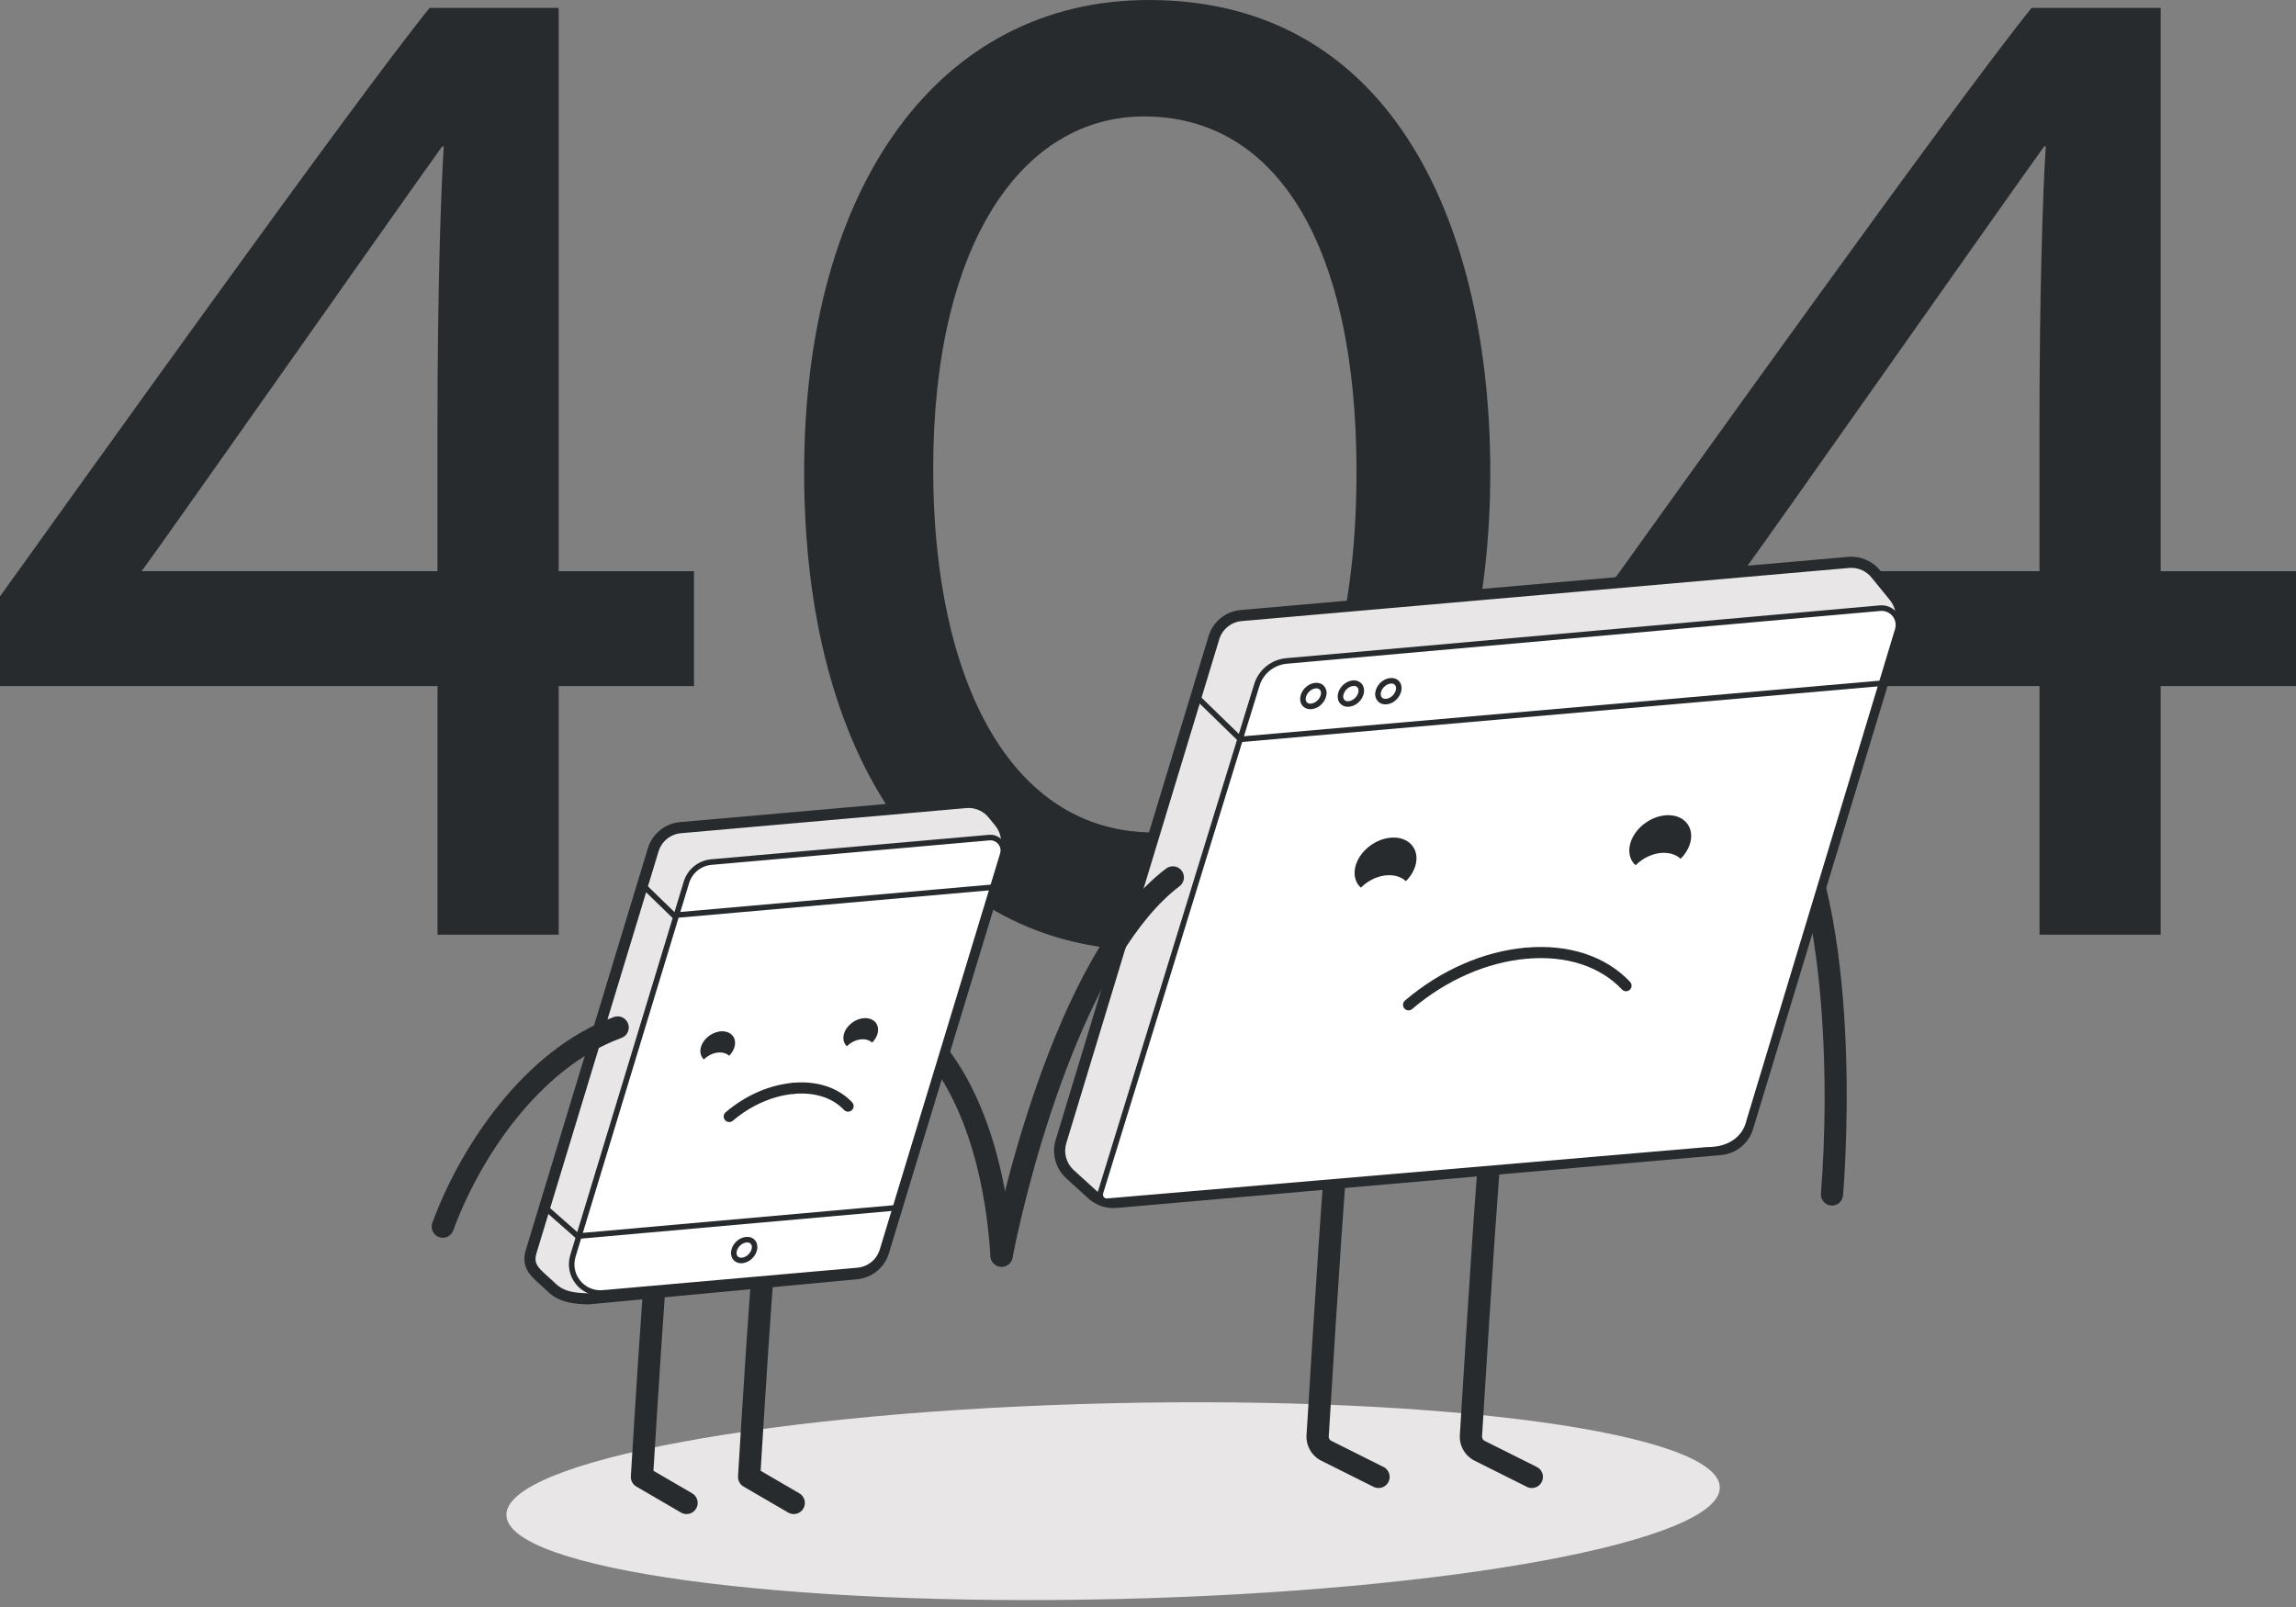 <svg width="160" height="112" viewBox="0 0 160 112" fill="none" xmlns="http://www.w3.org/2000/svg">
<rect x="0" y="0" width="160" height="112" fill="#808080" stroke="none"/>
<path d="M0 41.565C5.044 34.546 24.785 6.91 29.939 0.55H38.932V39.811H48.363V47.816H38.932V65.143H30.488V47.816H0V41.565ZM30.487 39.81V29.392C30.487 20.948 30.707 13.491 30.926 10.2H30.817C27.198 15.244 12.502 36.191 9.87 39.81H30.487Z" fill="#282B2D"/>
<path d="M80.055 0C97.273 0 103.853 16.121 103.853 32.901C103.853 50.996 96.177 66.24 80.165 66.24C64.921 66.24 56.038 52.751 56.038 32.901C56.038 12.942 65.47 0 80.055 0ZM80.384 58.015C90.144 58.015 94.531 47.049 94.531 32.901C94.531 17.218 89.047 8.116 79.726 8.116C71.282 8.116 65.031 16.889 65.031 32.681C65.031 47.378 70.404 58.015 80.384 58.015Z" fill="#282B2D"/>
<path d="M111.637 41.565C116.681 34.546 136.422 6.91 141.576 0.55H150.569V39.811H160V47.816H150.569V65.143H142.125V47.816H111.638V41.565H111.637ZM142.124 39.81V29.392C142.124 20.948 142.344 13.491 142.563 10.2H142.454C138.834 15.244 124.139 36.191 121.507 39.81H142.124Z" fill="#282B2D"/>
<path d="M119.847 103.651C119.933 107.421 101.075 110.911 77.725 111.448C54.375 111.985 35.375 109.366 35.289 105.597C35.202 101.827 54.061 98.337 77.411 97.8C100.761 97.263 119.76 99.882 119.847 103.651Z" fill="#E8E6E6"/>
<path d="M69.795 88.285C69.598 88.285 69.409 88.21 69.265 88.075C69.122 87.94 69.035 87.755 69.023 87.559C68.631 81.34 66.88 76.226 64.091 73.157C64.023 73.082 63.97 72.994 63.935 72.898C63.901 72.802 63.886 72.701 63.891 72.599C63.895 72.497 63.92 72.398 63.964 72.305C64.007 72.213 64.068 72.131 64.144 72.062C64.219 71.994 64.307 71.941 64.403 71.907C64.498 71.872 64.6 71.857 64.702 71.862C64.803 71.867 64.903 71.892 64.995 71.935C65.087 71.979 65.17 72.04 65.238 72.115C68.262 75.443 70.156 80.894 70.57 87.462C70.576 87.564 70.563 87.665 70.53 87.762C70.497 87.858 70.446 87.947 70.378 88.023C70.311 88.099 70.23 88.162 70.138 88.207C70.047 88.251 69.948 88.278 69.846 88.284L69.795 88.285Z" fill="#282B2D"/>
<path d="M127.666 84.021C127.559 84.021 127.453 83.999 127.354 83.956C127.256 83.913 127.168 83.85 127.095 83.771C127.023 83.692 126.967 83.599 126.932 83.498C126.898 83.396 126.884 83.289 126.893 83.182C127.512 75.603 127.334 61.16 122.746 55.098C122.685 55.017 122.64 54.925 122.614 54.826C122.588 54.728 122.582 54.625 122.596 54.524C122.624 54.321 122.732 54.137 122.896 54.013C123.06 53.889 123.266 53.835 123.47 53.863C123.673 53.891 123.857 53.999 123.981 54.163C129.977 62.086 128.612 81.16 128.436 83.309C128.421 83.503 128.333 83.684 128.19 83.816C128.048 83.948 127.86 84.021 127.666 84.021Z" fill="#282B2D"/>
<path d="M106.748 103.708C106.628 103.708 106.509 103.68 106.402 103.626L102.763 101.806C102.435 101.642 102.162 101.385 101.979 101.068C101.795 100.75 101.709 100.385 101.731 100.019C102.261 91.353 102.927 80.885 103.094 80.221C103.144 80.022 103.271 79.85 103.447 79.745C103.624 79.639 103.835 79.607 104.034 79.657C104.231 79.706 104.402 79.831 104.508 80.004C104.614 80.178 104.647 80.386 104.601 80.584C104.485 81.21 103.966 88.868 103.278 100.113C103.275 100.176 103.29 100.239 103.321 100.293C103.353 100.348 103.4 100.392 103.457 100.42L107.095 102.24C107.251 102.318 107.376 102.447 107.45 102.605C107.524 102.763 107.542 102.941 107.502 103.111C107.462 103.281 107.366 103.432 107.229 103.541C107.092 103.649 106.923 103.708 106.748 103.708Z" fill="#282B2D"/>
<path d="M96.065 103.708C95.945 103.708 95.826 103.68 95.719 103.626L92.08 101.806C91.752 101.642 91.479 101.385 91.295 101.067C91.112 100.749 91.026 100.384 91.048 100.018C91.578 91.353 92.244 80.884 92.411 80.221C92.461 80.022 92.588 79.851 92.765 79.745C92.941 79.639 93.152 79.608 93.351 79.657C93.549 79.706 93.719 79.831 93.825 80.004C93.931 80.178 93.965 80.386 93.918 80.584C93.802 81.21 93.283 88.868 92.595 100.113C92.591 100.176 92.606 100.239 92.638 100.293C92.67 100.348 92.717 100.392 92.774 100.42L96.413 102.24C96.569 102.318 96.694 102.447 96.768 102.605C96.842 102.763 96.86 102.942 96.82 103.112C96.78 103.282 96.683 103.433 96.546 103.541C96.409 103.649 96.24 103.708 96.065 103.708Z" fill="#282B2D"/>
<path d="M132.006 41.586L130.714 39.998C130.487 39.72 130.196 39.502 129.866 39.362C129.536 39.222 129.176 39.165 128.819 39.196L86.502 42.899C86.065 42.937 85.65 43.105 85.31 43.382C84.969 43.658 84.719 44.029 84.592 44.449L73.935 79.567C73.814 79.964 73.809 80.388 73.919 80.788C74.029 81.189 74.251 81.549 74.558 81.829L76.102 83.235C76.555 83.648 77.162 83.853 77.772 83.799L119.886 80.115C120.323 80.077 120.738 79.909 121.078 79.632C121.419 79.356 121.669 78.984 121.796 78.565L132.404 43.61C132.509 43.266 132.527 42.901 132.458 42.548C132.388 42.195 132.233 41.865 132.006 41.586Z" fill="#E8E6E6"/>
<path d="M77.583 84.197C76.939 84.197 76.318 83.957 75.841 83.523L74.296 82.116C73.563 81.448 73.276 80.404 73.563 79.456L84.221 44.338C84.369 43.843 84.663 43.405 85.064 43.08C85.465 42.754 85.954 42.557 86.469 42.514L128.786 38.812C129.206 38.775 129.629 38.842 130.018 39.006C130.406 39.171 130.749 39.428 131.015 39.755L132.307 41.343C132.575 41.671 132.757 42.06 132.839 42.475C132.921 42.891 132.899 43.32 132.776 43.725L122.168 78.681C122.02 79.176 121.726 79.614 121.325 79.94C120.924 80.265 120.435 80.462 119.92 80.505L77.806 84.189C77.732 84.194 77.657 84.197 77.583 84.197ZM129.011 39.577C128.958 39.577 128.906 39.58 128.853 39.584L86.536 43.286C86.176 43.316 85.834 43.454 85.553 43.682C85.273 43.91 85.067 44.216 84.963 44.562L74.305 79.68C74.103 80.344 74.305 81.076 74.818 81.543L76.363 82.95C76.548 83.118 76.766 83.246 77.003 83.326C77.239 83.406 77.49 83.436 77.739 83.415L119.853 79.731C120.213 79.701 120.555 79.563 120.836 79.335C121.117 79.108 121.322 78.801 121.426 78.455L132.034 43.499C132.12 43.215 132.135 42.915 132.078 42.624C132.021 42.333 131.893 42.061 131.706 41.831L130.414 40.243C130.244 40.035 130.03 39.867 129.788 39.752C129.545 39.637 129.28 39.577 129.011 39.577Z" fill="#282B2D"/>
<path d="M77.126 83.721C77.054 83.721 76.984 83.704 76.919 83.671C76.855 83.639 76.8 83.592 76.757 83.534C76.715 83.477 76.686 83.41 76.674 83.339C76.662 83.268 76.667 83.196 76.688 83.127L87.585 47.744C87.724 47.289 87.995 46.887 88.365 46.588C88.734 46.289 89.185 46.108 89.658 46.067L131.019 42.387C131.055 42.383 131.09 42.383 131.126 42.383C131.499 42.383 131.842 42.556 132.066 42.858C132.289 43.158 132.355 43.537 132.246 43.896L121.882 78.173C121.884 78.173 121.547 80.141 118.976 80.141L77.154 83.723L77.126 83.721Z" fill="white"/>
<path d="M131.125 42.575C131.278 42.575 131.428 42.612 131.564 42.681C131.7 42.749 131.819 42.849 131.909 42.972C132 43.095 132.061 43.237 132.087 43.387C132.113 43.538 132.104 43.692 132.06 43.838L121.696 78.114C121.696 78.114 121.414 79.944 118.975 79.944L77.145 83.525L77.125 83.526C77.084 83.526 77.043 83.516 77.006 83.498C76.969 83.479 76.937 83.452 76.912 83.418C76.887 83.385 76.871 83.346 76.864 83.305C76.857 83.264 76.86 83.223 76.872 83.183L87.769 47.8C87.898 47.383 88.147 47.014 88.487 46.739C88.826 46.465 89.239 46.298 89.674 46.259L131.035 42.58C131.065 42.577 131.095 42.575 131.125 42.575ZM131.125 42.187C131.084 42.187 131.043 42.189 131.001 42.192L89.64 45.871C89.128 45.915 88.641 46.111 88.242 46.434C87.842 46.757 87.549 47.193 87.399 47.684L76.502 83.069C76.473 83.167 76.466 83.27 76.484 83.37C76.501 83.47 76.542 83.565 76.602 83.647C76.663 83.729 76.741 83.796 76.832 83.842C76.923 83.889 77.023 83.913 77.125 83.914L77.175 83.912L118.992 80.332C121.514 80.324 122.009 78.499 122.071 78.211L132.43 43.95C132.556 43.531 132.48 43.09 132.219 42.74C132.093 42.568 131.929 42.428 131.738 42.332C131.548 42.236 131.338 42.186 131.125 42.187Z" fill="#282B2D"/>
<path d="M86.37 51.729L83.176 48.624L83.447 48.347L86.513 51.328L131.381 47.403L131.415 47.788L86.37 51.729Z" fill="#282B2D"/>
<path d="M55.315 105.523C55.178 105.523 55.044 105.487 54.926 105.418L51.814 103.606C51.69 103.534 51.589 103.429 51.521 103.302C51.454 103.176 51.422 103.033 51.431 102.89C51.682 98.752 52.28 89.067 52.42 88.505C52.467 88.305 52.592 88.132 52.767 88.023C52.941 87.915 53.152 87.881 53.352 87.928C53.552 87.975 53.725 88.1 53.834 88.275C53.942 88.449 53.976 88.66 53.929 88.86C53.823 89.493 53.331 97.182 53.006 102.507L55.706 104.079C55.852 104.165 55.966 104.297 56.03 104.455C56.094 104.612 56.105 104.786 56.06 104.95C56.016 105.114 55.919 105.259 55.784 105.362C55.65 105.466 55.485 105.522 55.315 105.523Z" fill="#282B2D"/>
<path d="M47.846 105.523C47.709 105.523 47.575 105.487 47.457 105.418L44.345 103.606C44.221 103.534 44.12 103.429 44.052 103.302C43.985 103.176 43.953 103.033 43.962 102.89C44.213 98.752 44.811 89.067 44.951 88.505C44.998 88.305 45.123 88.132 45.297 88.023C45.472 87.915 45.683 87.881 45.883 87.928C46.083 87.975 46.256 88.1 46.364 88.275C46.473 88.449 46.507 88.66 46.46 88.86C46.354 89.493 45.862 97.182 45.537 102.507L48.237 104.079C48.383 104.165 48.497 104.297 48.561 104.455C48.625 104.612 48.636 104.786 48.591 104.95C48.547 105.114 48.45 105.259 48.315 105.362C48.181 105.466 48.016 105.522 47.846 105.523Z" fill="#282B2D"/>
<path d="M69.656 57.298L69.197 56.734C68.97 56.456 68.679 56.237 68.349 56.098C68.018 55.958 67.658 55.901 67.301 55.933L47.427 57.684C46.991 57.722 46.576 57.891 46.236 58.166C45.895 58.443 45.645 58.814 45.518 59.233L37.026 87.186C36.78 87.998 37.022 88.436 37.649 89.007L38.205 89.513C38.659 89.926 39.071 90.518 41.027 90.518L59.67 88.774C60.106 88.736 60.521 88.567 60.861 88.291C61.202 88.016 61.452 87.644 61.579 87.225L70.055 59.323C70.159 58.979 70.178 58.614 70.108 58.261C70.039 57.908 69.883 57.577 69.656 57.298Z" fill="#E8E6E6"/>
<path d="M41.054 90.905C39.1 90.905 38.503 90.333 38.067 89.916C38.026 89.877 37.985 89.838 37.943 89.8L37.387 89.294C36.707 88.674 36.347 88.087 36.655 87.074L45.147 59.121C45.295 58.627 45.589 58.189 45.989 57.864C46.389 57.539 46.878 57.342 47.392 57.298L67.266 55.547C67.687 55.509 68.11 55.575 68.499 55.74C68.888 55.904 69.231 56.162 69.497 56.49L69.956 57.054C70.5 57.722 70.675 58.612 70.424 59.436L61.948 87.338C61.8 87.832 61.506 88.27 61.106 88.595C60.706 88.92 60.217 89.117 59.703 89.161L41.063 90.905H41.054ZM67.495 56.312C67.442 56.312 67.389 56.315 67.336 56.319L47.462 58.07C47.102 58.1 46.76 58.239 46.48 58.466C46.199 58.694 45.994 59 45.89 59.346L37.398 87.299C37.218 87.893 37.323 88.185 37.911 88.721L38.467 89.227L38.605 89.356C38.985 89.72 39.415 90.132 41.029 90.132L59.635 88.39C59.995 88.36 60.338 88.222 60.618 87.994C60.899 87.767 61.105 87.46 61.209 87.114L69.685 59.213C69.771 58.929 69.786 58.629 69.729 58.338C69.672 58.047 69.544 57.775 69.357 57.545L68.898 56.981C68.729 56.772 68.515 56.603 68.272 56.488C68.029 56.372 67.764 56.312 67.495 56.312Z" fill="#282B2D"/>
<path d="M30.857 86.266C30.732 86.266 30.61 86.236 30.499 86.178C30.388 86.121 30.293 86.037 30.222 85.935C30.15 85.833 30.105 85.715 30.088 85.591C30.072 85.468 30.086 85.342 30.129 85.225C32.024 80.036 36.483 73.163 42.808 70.87C42.999 70.81 43.206 70.826 43.385 70.914C43.565 71.003 43.703 71.157 43.771 71.346C43.84 71.534 43.832 71.741 43.751 71.924C43.67 72.108 43.521 72.252 43.336 72.328C37.512 74.438 33.365 80.881 31.585 85.757C31.53 85.906 31.431 86.035 31.301 86.126C31.171 86.217 31.016 86.266 30.857 86.266Z" fill="#282B2D"/>
<path d="M41.835 90.118C41.523 90.119 41.214 90.045 40.936 89.904C40.657 89.763 40.416 89.558 40.231 89.306C40.044 89.055 39.919 88.764 39.865 88.456C39.812 88.148 39.832 87.832 39.924 87.533L47.834 61.496C47.949 61.113 48.176 60.774 48.487 60.522C48.797 60.27 49.176 60.117 49.574 60.083L68.932 58.377C69.086 58.362 69.242 58.388 69.383 58.451C69.525 58.515 69.647 58.614 69.739 58.739C69.824 58.852 69.88 58.984 69.905 59.123C69.929 59.262 69.92 59.405 69.878 59.54L61.495 87.134C61.38 87.517 61.153 87.856 60.843 88.108C60.532 88.36 60.153 88.513 59.755 88.547L42.016 90.11C41.956 90.116 41.895 90.118 41.835 90.118Z" fill="white"/>
<path d="M69.017 58.567C69.242 58.567 69.449 58.672 69.585 58.855C69.652 58.944 69.696 59.047 69.715 59.157C69.734 59.266 69.726 59.378 69.693 59.484L61.31 87.078C61.206 87.424 61.001 87.73 60.72 87.958C60.44 88.186 60.098 88.323 59.738 88.354L41.999 89.917C41.69 89.946 41.38 89.894 41.097 89.767C40.814 89.639 40.569 89.441 40.386 89.191C40.217 88.965 40.103 88.702 40.056 88.423C40.008 88.145 40.026 87.859 40.11 87.589L48.02 61.552C48.124 61.206 48.329 60.9 48.61 60.672C48.89 60.444 49.232 60.306 49.592 60.276L68.951 58.57C68.973 58.568 68.995 58.567 69.017 58.567ZM69.017 58.179C68.984 58.179 68.951 58.181 68.917 58.183L49.558 59.889C49.122 59.928 48.707 60.096 48.367 60.371C48.026 60.648 47.776 61.019 47.649 61.438L39.739 87.475C39.635 87.819 39.616 88.183 39.685 88.536C39.754 88.888 39.909 89.219 40.135 89.498C40.362 89.777 40.653 89.996 40.984 90.136C41.315 90.276 41.675 90.333 42.033 90.302L59.772 88.739C60.208 88.701 60.623 88.532 60.963 88.257C61.304 87.981 61.553 87.609 61.681 87.19L70.064 59.596C70.114 59.432 70.125 59.259 70.096 59.09C70.067 58.922 69.999 58.762 69.897 58.624C69.795 58.486 69.663 58.374 69.51 58.297C69.357 58.22 69.188 58.179 69.017 58.179Z" fill="#282B2D"/>
<path d="M46.884 63.994L44.632 61.805L44.902 61.528L47.026 63.593L69.45 61.617L69.484 62.003L46.884 63.994Z" fill="#282B2D"/>
<path d="M40.19 86.351L37.714 84.17L37.97 83.879L40.32 85.951L62.525 83.975L62.559 84.361L40.19 86.351Z" fill="#282B2D"/>
<path d="M69.797 88.285C69.683 88.285 69.57 88.26 69.466 88.211C69.362 88.162 69.271 88.09 69.198 88.002C69.126 87.914 69.073 87.81 69.045 87.699C69.017 87.588 69.014 87.472 69.036 87.36C69.453 85.244 73.335 66.52 81.263 60.531C81.344 60.47 81.437 60.425 81.535 60.399C81.633 60.374 81.736 60.368 81.837 60.382C81.938 60.396 82.034 60.429 82.122 60.481C82.21 60.533 82.287 60.601 82.348 60.682C82.409 60.763 82.454 60.856 82.48 60.954C82.505 61.053 82.511 61.155 82.497 61.256C82.483 61.356 82.45 61.453 82.398 61.541C82.346 61.629 82.278 61.706 82.197 61.767C76.131 66.35 72.026 80.199 70.557 87.66C70.522 87.836 70.427 87.994 70.288 88.108C70.15 88.222 69.976 88.284 69.797 88.285Z" fill="#282B2D"/>
<path d="M114.406 59.948C115.354 59.295 116.494 59.276 117.116 59.853C117.847 59.122 118.077 58.127 117.61 57.449C117.062 56.653 115.759 56.598 114.702 57.326C113.645 58.055 113.233 59.29 113.781 60.087C113.838 60.17 113.907 60.238 113.978 60.305C114.11 60.173 114.253 60.054 114.406 59.948Z" fill="#282B2D"/>
<path d="M51.09 72.232C50.782 71.786 50.052 71.755 49.459 72.164C48.866 72.573 48.635 73.266 48.943 73.712C48.975 73.758 49.013 73.797 49.054 73.835C49.126 73.763 49.205 73.695 49.293 73.635C49.825 73.269 50.465 73.258 50.813 73.582C51.223 73.17 51.352 72.612 51.09 72.232Z" fill="#282B2D"/>
<path d="M59.259 72.716C59.791 72.35 60.431 72.339 60.779 72.663C61.189 72.253 61.319 71.695 61.056 71.315C60.748 70.869 60.018 70.838 59.425 71.247C58.832 71.656 58.601 72.349 58.909 72.795C58.941 72.841 58.979 72.88 59.02 72.918C59.092 72.845 59.171 72.777 59.259 72.716Z" fill="#282B2D"/>
<path d="M51.656 88.044C51.561 88.046 51.466 88.029 51.378 87.994C51.289 87.96 51.209 87.908 51.14 87.842C50.824 87.526 50.89 86.946 51.287 86.55C51.684 86.153 52.264 86.087 52.579 86.402C52.894 86.717 52.829 87.298 52.431 87.694C52.257 87.874 52.029 87.993 51.782 88.034C51.74 88.041 51.698 88.044 51.656 88.044ZM51.562 86.824C51.32 87.066 51.253 87.407 51.415 87.569C51.513 87.667 51.654 87.663 51.73 87.652C51.894 87.623 52.044 87.543 52.16 87.423C52.402 87.181 52.469 86.84 52.308 86.678C52.145 86.515 51.804 86.582 51.562 86.824Z" fill="#282B2D"/>
<path d="M91.315 49.427C91.221 49.429 91.127 49.413 91.039 49.379C90.951 49.344 90.871 49.293 90.803 49.227C90.487 48.911 90.553 48.331 90.95 47.935C91.347 47.538 91.928 47.472 92.243 47.787C92.323 47.872 92.382 47.974 92.415 48.086C92.449 48.198 92.456 48.316 92.435 48.431C92.394 48.678 92.275 48.906 92.095 49.08C91.89 49.293 91.61 49.418 91.315 49.427ZM91.224 48.209C90.982 48.451 90.916 48.792 91.077 48.954C91.239 49.116 91.58 49.048 91.822 48.806C91.942 48.69 92.022 48.54 92.051 48.376C92.062 48.3 92.066 48.159 91.968 48.061C91.807 47.899 91.465 47.967 91.224 48.209Z" fill="#282B2D"/>
<path d="M93.93 49.259C93.836 49.261 93.742 49.245 93.654 49.211C93.566 49.176 93.486 49.125 93.418 49.059C93.102 48.743 93.168 48.163 93.565 47.767C93.75 47.582 93.981 47.461 94.214 47.427C94.329 47.406 94.447 47.413 94.559 47.446C94.671 47.48 94.773 47.539 94.858 47.619C95.174 47.935 95.108 48.515 94.71 48.911C94.506 49.125 94.226 49.25 93.93 49.259ZM93.839 48.041C93.597 48.283 93.531 48.624 93.692 48.786C93.854 48.948 94.195 48.88 94.437 48.638C94.679 48.396 94.746 48.055 94.585 47.893C94.488 47.795 94.346 47.799 94.27 47.81C94.106 47.84 93.955 47.921 93.839 48.041Z" fill="#282B2D"/>
<path d="M96.545 49.091C96.451 49.093 96.357 49.077 96.269 49.043C96.181 49.008 96.101 48.957 96.033 48.891C95.953 48.806 95.894 48.704 95.861 48.592C95.827 48.48 95.82 48.362 95.841 48.247C95.875 48.014 95.995 47.783 96.18 47.598C96.577 47.202 97.158 47.135 97.473 47.45C97.788 47.765 97.723 48.346 97.325 48.742C97.121 48.957 96.841 49.083 96.545 49.091ZM96.453 47.874C96.333 47.99 96.253 48.14 96.224 48.304C96.213 48.38 96.209 48.521 96.307 48.618C96.469 48.781 96.81 48.712 97.052 48.471C97.294 48.229 97.361 47.888 97.2 47.726C97.036 47.563 96.695 47.632 96.453 47.874Z" fill="#282B2D"/>
<path d="M95.263 61.507C96.211 60.854 97.351 60.835 97.973 61.412C98.704 60.681 98.934 59.686 98.467 59.008C97.919 58.212 96.616 58.157 95.559 58.885C94.502 59.614 94.09 60.849 94.638 61.646C94.695 61.729 94.764 61.797 94.835 61.864C94.964 61.736 95.105 61.615 95.263 61.507Z" fill="#282B2D"/>
<path d="M113.314 69.085C113.261 69.085 113.209 69.074 113.161 69.053C113.112 69.033 113.068 69.002 113.032 68.964C111.497 67.34 109.142 66.578 106.397 66.818C106.295 66.827 106.193 66.795 106.114 66.729C106.036 66.663 105.986 66.568 105.977 66.466L105.975 66.432C105.975 66.234 106.127 66.064 106.329 66.046C109.313 65.784 111.894 66.632 113.595 68.432C113.665 68.507 113.703 68.607 113.7 68.709C113.697 68.812 113.653 68.909 113.579 68.98C113.507 69.047 113.412 69.085 113.314 69.085Z" fill="#282B2D"/>
<path d="M98.156 70.417C98.077 70.417 97.999 70.393 97.934 70.348C97.869 70.302 97.82 70.238 97.792 70.164C97.765 70.089 97.761 70.008 97.781 69.932C97.801 69.855 97.845 69.786 97.905 69.735C100.388 67.617 103.377 66.307 106.321 66.047C106.372 66.043 106.423 66.048 106.471 66.063C106.52 66.079 106.565 66.103 106.604 66.136C106.643 66.169 106.675 66.209 106.699 66.254C106.722 66.299 106.737 66.348 106.741 66.399L106.743 66.434C106.743 66.531 106.706 66.624 106.641 66.695C106.575 66.766 106.485 66.811 106.389 66.819C103.603 67.064 100.769 68.31 98.408 70.325C98.338 70.385 98.248 70.417 98.156 70.417Z" fill="#282B2D"/>
<path d="M59.1 77.479C59.047 77.479 58.995 77.468 58.946 77.447C58.898 77.426 58.854 77.395 58.818 77.357C58.018 76.509 56.783 76.112 55.338 76.236C55.287 76.241 55.236 76.235 55.187 76.22C55.139 76.205 55.093 76.18 55.054 76.147C55.015 76.114 54.983 76.074 54.96 76.029C54.936 75.983 54.922 75.934 54.918 75.883L54.916 75.849C54.916 75.65 55.068 75.481 55.27 75.463C56.954 75.316 58.415 75.8 59.381 76.824C59.434 76.879 59.469 76.948 59.483 77.023C59.496 77.098 59.487 77.175 59.458 77.245C59.428 77.314 59.378 77.374 59.314 77.416C59.251 77.457 59.176 77.479 59.1 77.479Z" fill="#282B2D"/>
<path d="M50.818 78.201C50.739 78.202 50.661 78.178 50.595 78.132C50.53 78.087 50.48 78.023 50.453 77.948C50.425 77.874 50.421 77.792 50.442 77.716C50.462 77.639 50.506 77.57 50.567 77.519C51.953 76.339 53.621 75.61 55.267 75.466C55.318 75.461 55.369 75.467 55.417 75.482C55.466 75.497 55.511 75.522 55.55 75.555C55.589 75.587 55.621 75.627 55.645 75.673C55.669 75.718 55.683 75.767 55.687 75.818L55.689 75.852C55.689 75.949 55.652 76.042 55.587 76.114C55.521 76.185 55.431 76.229 55.335 76.238C53.85 76.368 52.335 77.033 51.071 78.109C51 78.168 50.91 78.201 50.818 78.201Z" fill="#282B2D"/>
</svg>
